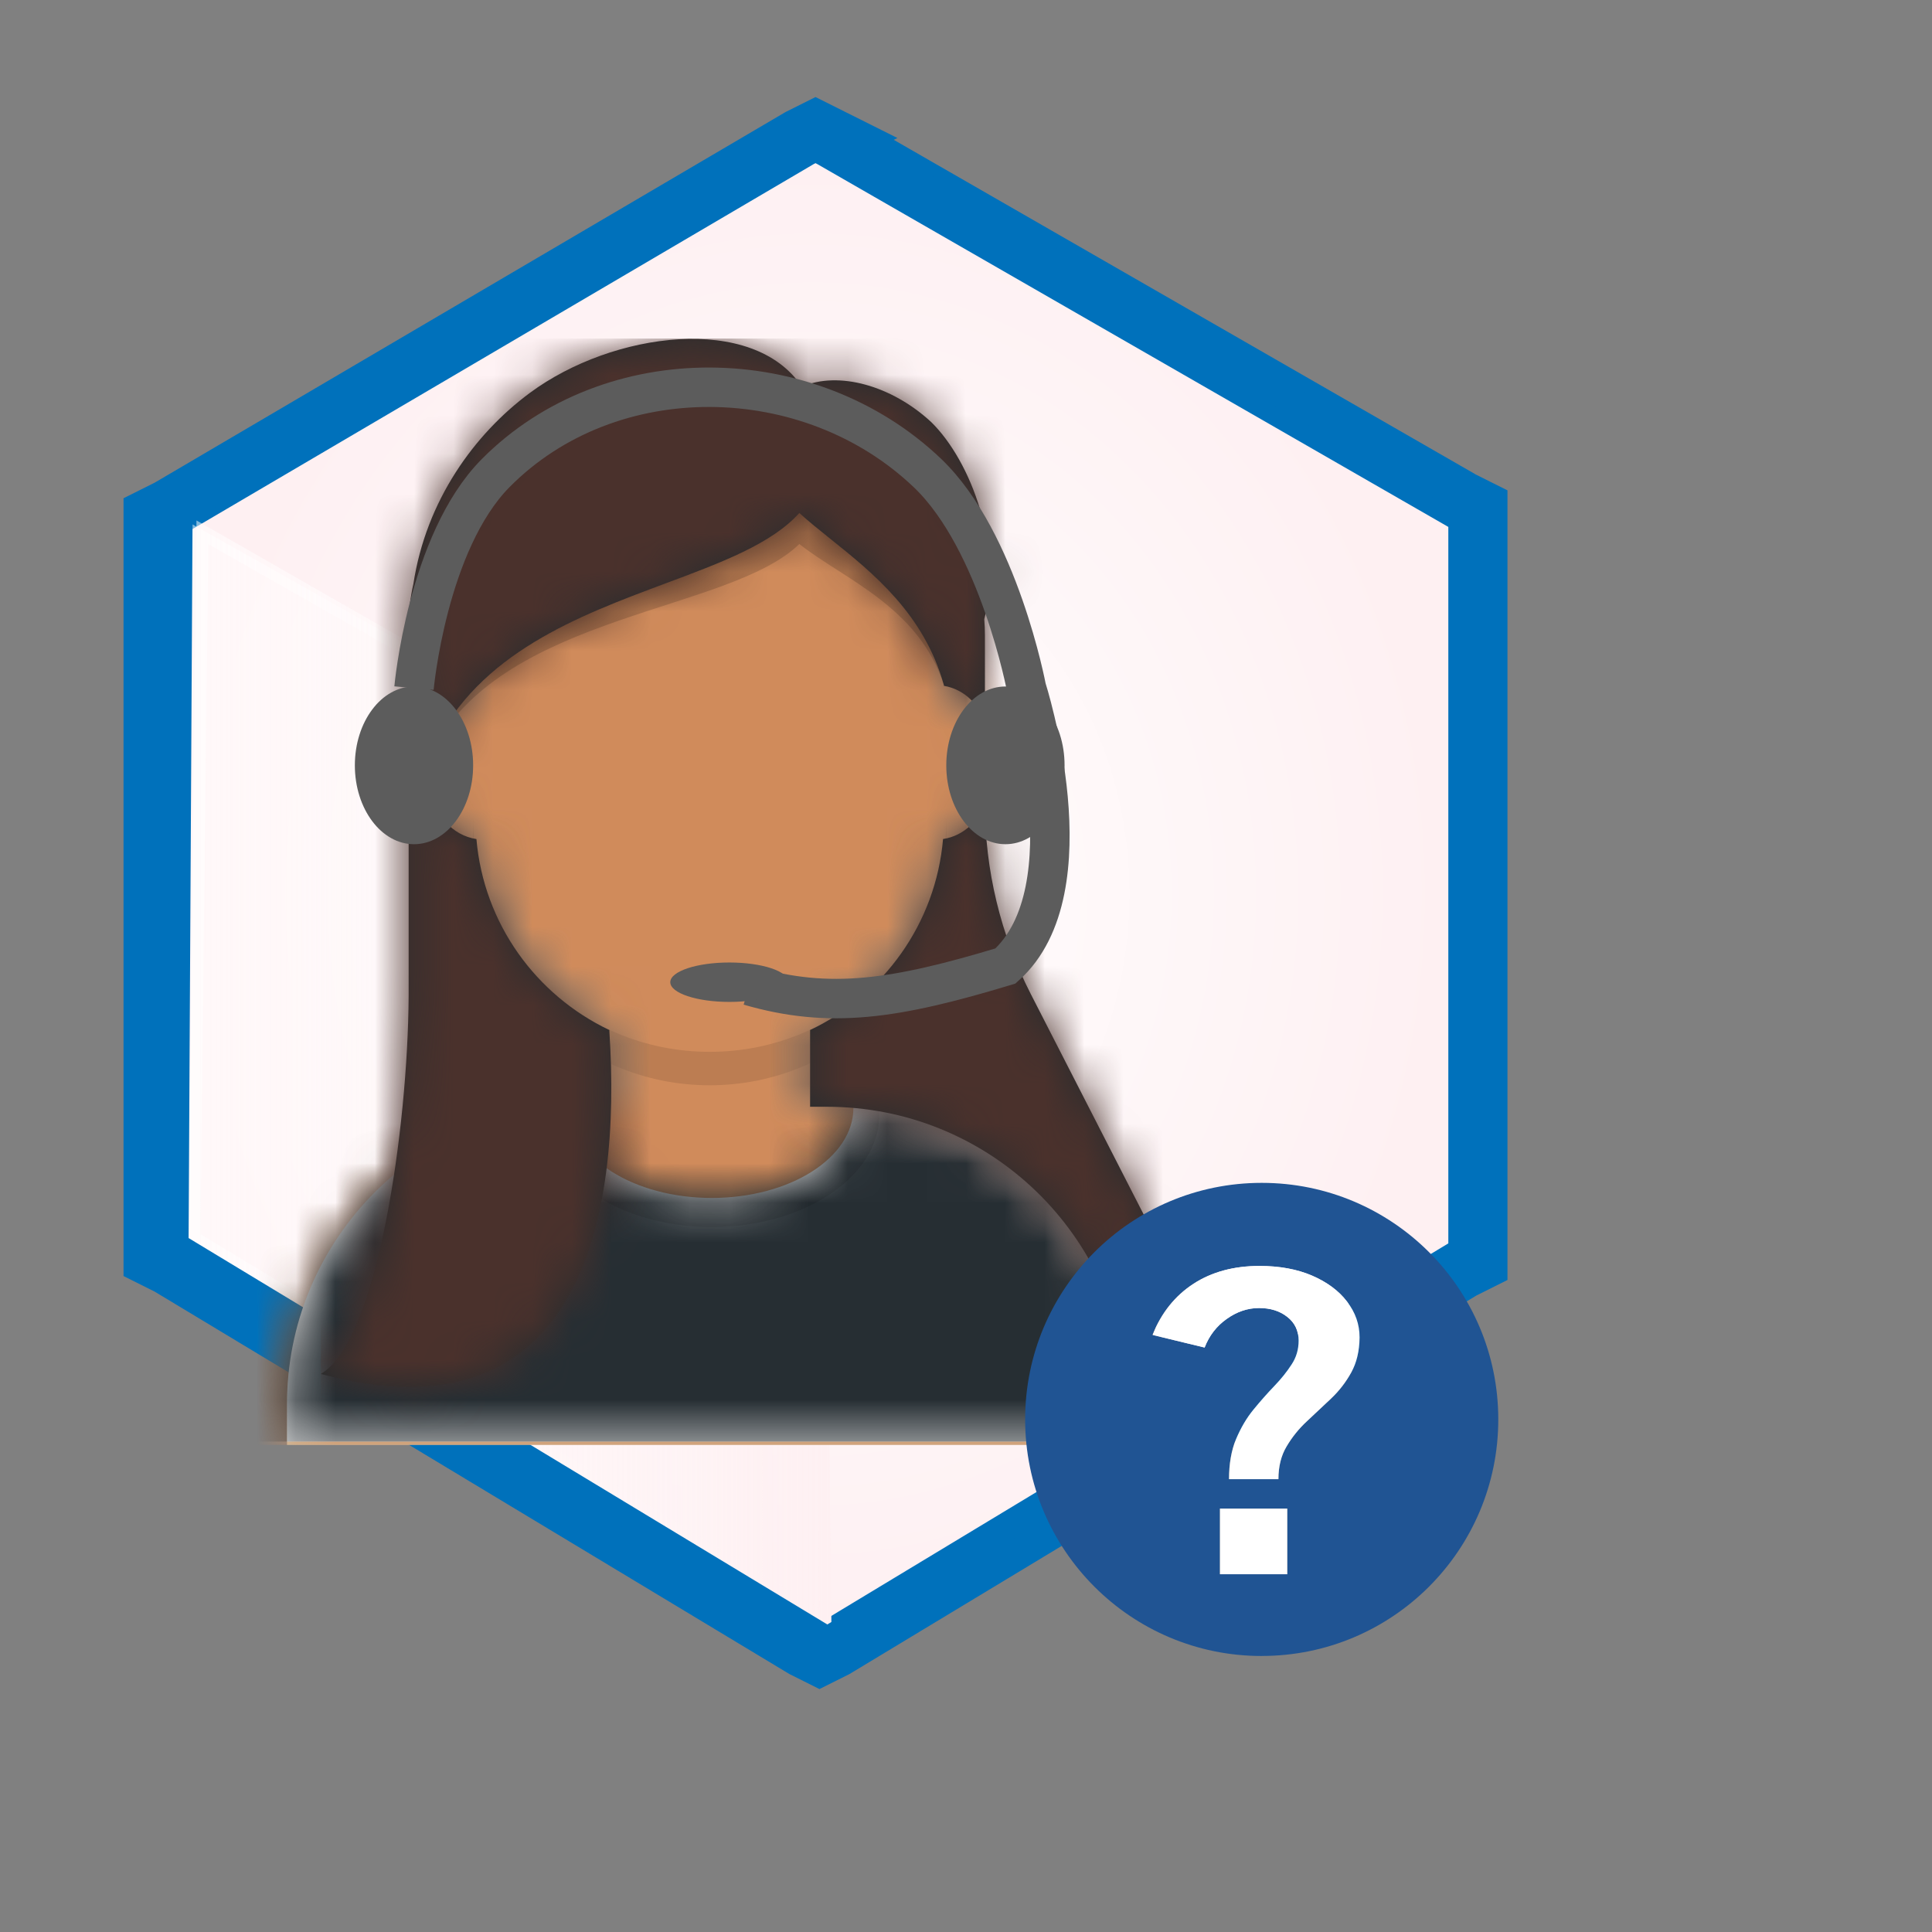 <svg width="49" height="49" fill="none" xmlns="http://www.w3.org/2000/svg">
  <rect width="100%" height="100%" fill="#808080" stroke="none"/>
  <path d="m21.083 3.5-.4-.2-.4.2L4.283 12.9l-.4.2v18.8l.4.2 16.1 9.7.4.2.4-.2 15.9-9.6.4-.2v-19.1l-.4-.2-16-9.2Z" fill="url(#a)" stroke="#0071BB" stroke-width="1.5"/>
  <path d="m21.083 41.3-.2-19-16-9-.1 18.1 16.3 9.9Z" fill="url(#b)"/>
  <path d="m5.283 13.8 15.3 8.7.2 18.3-15.7-9.5.2-17.5Zm-.3-.6-.2 18.2 16.3 9.9-.2-19-15.9-9.1Z" fill="url(#c)"/>
  <path d="m20.983 3.7 16 9.3v18.5l-16 9.7-16.2-9.8.1-18.2L20.983 3.7Zm0-.7-.3.2-16 9.5-.3.2v.3l-.2 18.2v.3l.3.2 16.2 9.8.3.2.3-.2 16-9.7.3-.2V12.6l-.3-.2-16-9.3-.3-.1Z" fill="#0071BB"/>
  <path d="M20.573 26.105v1.95h.429c4.263 0 7.719 3.419 7.719 7.636v.954H7.279v-.954c0-4.217 3.456-7.636 7.719-7.636h.429v-1.95c-1.848-.868-3.176-2.643-3.398-4.744-.624-.087-1.105-.618-1.105-1.26v-1.485c0-.631.464-1.154 1.072-1.255v-.654c0-3.28 2.688-5.939 6.004-5.939 3.316 0 6.004 2.659 6.004 5.939v.654c.609.101 1.072.625 1.072 1.255v1.485c0 .642-.48 1.173-1.105 1.26-.222 2.1-1.55 3.875-3.398 4.744Z" fill="#D0C6AC"/>
  <mask id="d" style="mask-type:alpha" maskUnits="userSpaceOnUse" x="7" y="10" width="22" height="27">
    <path fill-rule="evenodd" clip-rule="evenodd" d="M20.573 26.105v1.95h.429c4.263 0 7.719 3.419 7.719 7.636v.954H7.279v-.954c0-4.217 3.456-7.636 7.719-7.636h.429v-1.95c-1.848-.868-3.176-2.643-3.398-4.744-.624-.087-1.105-.618-1.105-1.26v-1.485c0-.631.464-1.154 1.072-1.255v-.654c0-3.28 2.688-5.939 6.004-5.939 3.316 0 6.004 2.659 6.004 5.939v.654c.609.101 1.072.625 1.072 1.255v1.485c0 .642-.48 1.173-1.105 1.26-.222 2.1-1.55 3.875-3.398 4.744Z" fill="#fff"/>
  </mask>
  <g mask="url(#d)">
    <path fill="#D08B5B" d="M3.849 10.769h28.303v25.877H3.849z"/>
  </g>
  <mask id="e" style="mask-type:alpha" maskUnits="userSpaceOnUse" x="7" y="10" width="22" height="27">
    <path fill-rule="evenodd" clip-rule="evenodd" d="M20.573 26.105v1.95h.429c4.263 0 7.719 3.419 7.719 7.636v.954H7.279v-.954c0-4.217 3.456-7.636 7.719-7.636h.429v-1.95c-1.848-.868-3.176-2.643-3.398-4.744-.624-.087-1.105-.618-1.105-1.26v-1.485c0-.631.464-1.154 1.072-1.255v-.654c0-3.28 2.688-5.939 6.004-5.939 3.316 0 6.004 2.659 6.004 5.939v.654c.609.101 1.072.625 1.072 1.255v1.485c0 .642-.48 1.173-1.105 1.26-.222 2.1-1.55 3.875-3.398 4.744Z" fill="#fff"/>
  </mask>
  <g mask="url(#e)">
    <path d="M24.004 19.147v2.439c0 3.28-2.688 5.939-6.004 5.939-3.316 0-6.004-2.659-6.004-5.939v-2.439 1.591c0 3.28 2.688 5.939 6.004 5.939 3.316 0 6.004-2.659 6.004-5.939v-1.591Z" fill="#000" fill-opacity=".1"/>
  </g>
  <path d="M21.641 27.99c3.964.322 7.08 3.611 7.08 7.622v.95H7.279v-.95c0-4.047 3.172-7.359 7.188-7.63-.003.04-.005.08-.005.12 0 1.26 1.608 2.281 3.591 2.281s3.591-1.022 3.591-2.281c0-.037-.002-.075-.004-.112Z" fill="#E6E6E6"/>
  <mask id="f" style="mask-type:alpha" maskUnits="userSpaceOnUse" x="7" y="27" width="22" height="10">
    <path fill-rule="evenodd" clip-rule="evenodd" d="M21.641 27.99c3.964.322 7.08 3.611 7.08 7.622v.95H7.279v-.95c0-4.047 3.172-7.359 7.188-7.63-.003.04-.005.08-.005.12 0 1.26 1.608 2.281 3.591 2.281s3.591-1.022 3.591-2.281c0-.037-.002-.075-.004-.112Z" fill="#fff"/>
  </mask>
  <g mask="url(#f)">
    <path fill="#262E33" d="M3.849 24.878h28.303v11.683H3.849z"/>
  </g>
  <mask id="g" style="mask-type:alpha" maskUnits="userSpaceOnUse" x="7" y="27" width="22" height="10">
    <path fill-rule="evenodd" clip-rule="evenodd" d="M21.641 27.99c3.964.322 7.08 3.611 7.08 7.622v.95H7.279v-.95c0-4.047 3.172-7.359 7.188-7.63-.003.04-.005.08-.005.12 0 1.26 1.608 2.281 3.591 2.281s3.591-1.022 3.591-2.281c0-.037-.002-.075-.004-.112Z" fill="#fff"/>
  </mask>
  <g mask="url(#g)">
    <ellipse cx="18.054" cy="28.261" rx="4.249" ry="2.859" fill="#000" fill-opacity=".16" opacity=".6"/>
  </g>
  <mask id="h" style="mask-type:alpha" maskUnits="userSpaceOnUse" x="4" y="7" width="28" height="30">
    <path fill="#fff" d="M4 7h28v29.646H4z"/>
  </mask>
  <g mask="url(#h)">
    <path fill-rule="evenodd" clip-rule="evenodd" d="M10.364 15.899v9.37c-.02 3.337-.784 8.735-2.227 9.578 6.614 1.778 7.629-4.039 7.318-8.682v-.041c-1.859-.882-3.187-2.699-3.372-4.843C11.47 21.188 11 20.66 11 20.023v-1.059c1.152-2.404 3.677-3.345 5.88-4.167 1.413-.527 2.693-1.004 3.393-1.786.237.215.505.43.787.656 1.083.868 2.371 1.9 2.879 3.709v.018c.529.089.948.503 1.041 1.03v-2.313c0-.137-.006-.272-.017-.406.482-1.801-.328-4.001-1.343-4.998-1.006-.934-2.365-1.304-3.283-.898-1.231-1.857-4.788-1.406-6.899.156-1.403 1.039-2.63 2.724-2.954 4.846-.08.35-.122.714-.122 1.088Zm13.554 5.381c-.185 2.144-1.512 3.962-3.372 4.843v1.947h.424c4.02 0 7.315 3.101 7.614 7.038.939-1.196 1.156-2.874.417-4.316l-2.858-5.581c-.764-1.492-1.163-3.144-1.163-4.82v-.144c-.095.534-.524.953-1.063 1.033Z" fill="#272C2E"/>
    <mask id="i" style="mask-type:alpha" maskUnits="userSpaceOnUse" x="8" y="8" width="22" height="28">
      <path fill-rule="evenodd" clip-rule="evenodd" d="M10.364 25.268v-9.37c0-.374.042-.738.122-1.088.324-2.122 1.551-3.807 2.954-4.846 2.111-1.563 5.668-2.014 6.899-.156.918-.407 2.277-.036 3.283.898 1.014.997 1.824 3.197 1.343 4.998.011.134.017.27.017.406v2.313c-.093-.527-.512-.941-1.041-1.03v-.018c-.64-2.28-2.521-3.327-3.667-4.365-1.792 2.001-7.383 2.008-9.273 5.953v1.059c0 .637.47 1.165 1.083 1.256.185 2.144 1.512 3.962 3.372 4.843v.041c.311 4.643-.704 10.46-7.318 8.682 1.443-.843 2.207-6.241 2.227-9.578Zm10.182.854c1.859-.882 3.187-2.699 3.372-4.843.539-.081.968-.499 1.063-1.033v.144c0 1.676.399 3.328 1.163 4.82l2.858 5.581c.739 1.442.522 3.12-.417 4.316-.3-3.937-3.594-7.038-7.614-7.038h-.424v-1.947Z" fill="#fff"/>
    </mask>
    <g mask="url(#i)">
      <path fill="#4A312C" d="M8.136 8.587h28v29.646h-28z"/>
    </g>
    <path fill-rule="evenodd" clip-rule="evenodd" d="M11 18.964c1.89-3.424 7.481-3.43 9.273-5.166 1.143.899 3.019 1.594 3.663 3.564-.644-2.271-2.519-3.315-3.663-4.351-1.792 2.001-7.383 2.008-9.273 5.953Z" fill="#000" fill-opacity=".16"/>
  </g>
  <ellipse cx="25.5" cy="19.411" rx="1.5" ry="2" fill="#5C5C5C"/>
  <ellipse cx="10.5" cy="19.411" rx="1.5" ry="2" fill="#5C5C5C"/>
  <path d="M10.5 17.452s.333-3.699 2.07-5.452c2.915-2.943 7.955-2.866 10.955 0 1.808 1.727 2.508 5.452 2.508 5.452s1.643 5.109-.533 7.048c-2.8.846-4.451 1.095-6.5.5" stroke="#5C5C5C"/>
  <ellipse cx="18.5" cy="24.911" rx="1.5" ry=".5" fill="#5C5C5C"/>
  <path fill-rule="evenodd" clip-rule="evenodd" d="M32 41.999c3.314 0 6-2.686 6-6S35.314 30 32 30s-6 2.686-6 6 2.686 6 6 6Zm-1.732-9.439c-.466.302-.812.734-1.04 1.296l1.323.32c.117-.302.304-.544.56-.725.26-.185.533-.277.821-.277.288 0 .526.075.715.224.192.149.288.35.288.603 0 .224-.06.427-.181.608-.117.181-.263.363-.437.544-.174.181-.35.38-.528.597-.174.213-.322.464-.443.752-.117.284-.176.622-.176 1.013h1.253c0-.324.069-.601.208-.832.139-.235.309-.446.512-.635.206-.192.411-.384.613-.576.206-.196.377-.416.512-.661.139-.245.21-.542.213-.891 0-.334-.107-.638-.32-.912-.21-.274-.505-.492-.885-.656-.381-.164-.825-.245-1.333-.245-.651 0-1.209.151-1.675.453Zm2.379 7.365v-1.664h-1.707v1.664h1.707Z" fill="#205493"/>
  <path d="M29.229 33.857c.228-.562.574-.994 1.04-1.296.466-.302 1.024-.453 1.675-.453.508 0 .953.082 1.333.245.38.164.675.382.885.656.213.274.32.578.32.912-.004.348-.075.645-.213.891-.135.245-.306.466-.512.661-.203.192-.407.384-.613.576-.203.188-.373.4-.512.635-.139.231-.208.508-.208.832h-1.253c0-.391.059-.729.176-1.013.121-.288.268-.539.443-.752.178-.217.354-.416.528-.597.174-.181.32-.363.437-.544.121-.181.181-.384.181-.608 0-.253-.096-.453-.288-.603-.188-.149-.427-.224-.715-.224-.288 0-.562.092-.821.277-.256.181-.443.423-.56.725l-1.323-.32Zm3.419 4.405v1.664h-1.707v-1.664h1.707Z" fill="#fff"/>
  <defs>
    <linearGradient id="b" x1="4.828" y1="27.257" x2="21.056" y2="27.257" gradientUnits="userSpaceOnUse">
      <stop stop-color="#fff" stop-opacity=".5"/>
      <stop offset="1" stop-color="#FEF0F2"/>
    </linearGradient>
    <linearGradient id="c" x1="4.828" y1="27.257" x2="21.056" y2="27.257" gradientUnits="userSpaceOnUse">
      <stop stop-color="#fff" stop-opacity=".5"/>
      <stop offset="1" stop-color="#FEF0F2"/>
    </linearGradient>
    <radialGradient id="a" cx="0" cy="0" r="1" gradientUnits="userSpaceOnUse" gradientTransform="matrix(0 18.488 -15.996 0 20.618 22.674)">
      <stop stop-color="#fff"/>
      <stop offset="1" stop-color="#FEF0F2"/>
    </radialGradient>
  </defs>
</svg>
